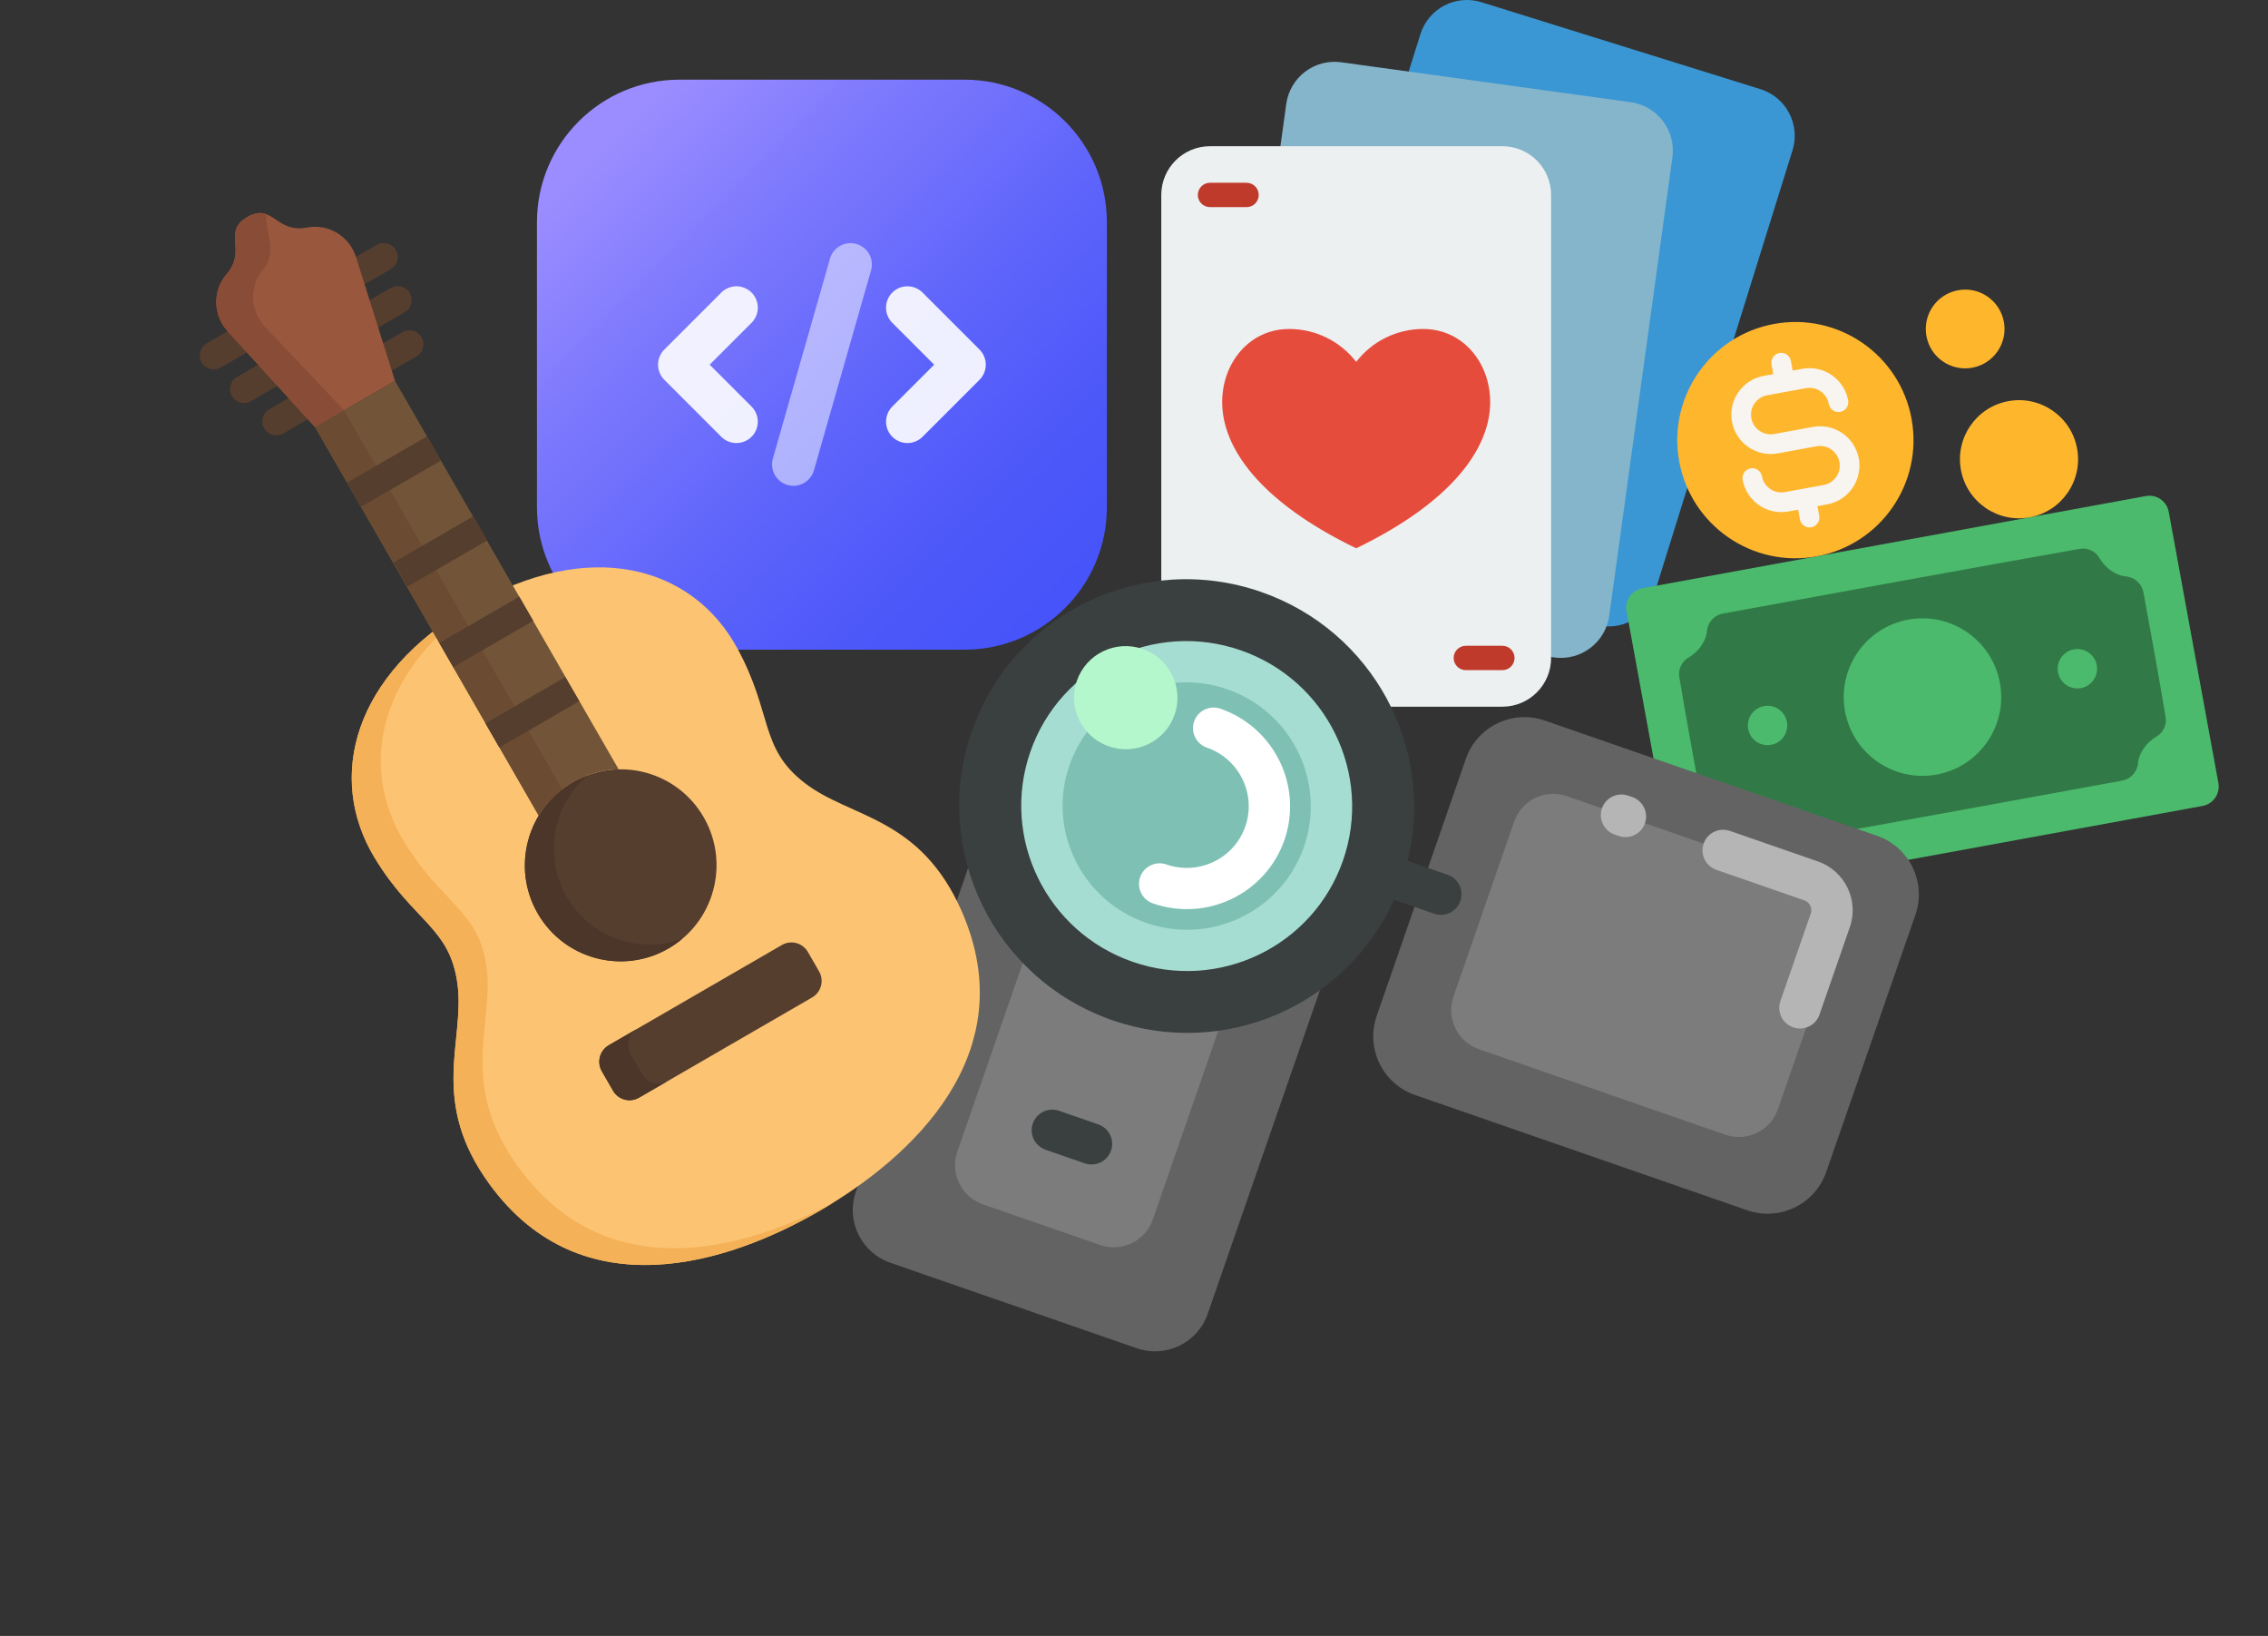 <svg width="1101" height="794" viewBox="0 0 1101 794" fill="none" xmlns="http://www.w3.org/2000/svg">
<rect x="0" y="0" width="1101" height="794" fill="#333333" stroke="none"/>
<path d="M468.167 38.667H329.833C291.634 38.667 260.667 69.634 260.667 107.833V246.167C260.667 284.366 291.634 315.333 329.833 315.333H468.167C506.366 315.333 537.333 284.366 537.333 246.167V107.833C537.333 69.634 506.366 38.667 468.167 38.667Z" fill="url(#paint0_linear_409_2)"/>
<g opacity="0.9">
<path d="M357.5 215.042C356.137 215.042 354.788 214.774 353.529 214.253C352.269 213.732 351.125 212.969 350.161 212.005L322.495 184.339C321.531 183.375 320.766 182.231 320.244 180.972C319.722 179.713 319.454 178.363 319.454 177C319.454 175.637 319.722 174.287 320.244 173.028C320.766 171.769 321.531 170.625 322.495 169.661L350.161 141.995C352.108 140.048 354.747 138.955 357.5 138.955C360.252 138.955 362.892 140.048 364.839 141.995C366.785 143.941 367.878 146.581 367.878 149.333C367.878 152.086 366.785 154.726 364.839 156.672L344.504 177L364.839 197.328C366.29 198.779 367.279 200.628 367.68 202.641C368.081 204.655 367.875 206.741 367.09 208.638C366.304 210.534 364.974 212.155 363.266 213.295C361.559 214.435 359.553 215.043 357.5 215.042Z" fill="white"/>
</g>
<g opacity="0.9">
<path d="M440.5 215.042C438.447 215.043 436.44 214.435 434.733 213.295C433.026 212.155 431.696 210.534 430.91 208.638C430.125 206.741 429.919 204.655 430.32 202.641C430.721 200.628 431.709 198.779 433.161 197.328L453.496 177L433.161 156.672C432.198 155.708 431.433 154.564 430.912 153.305C430.39 152.046 430.122 150.696 430.122 149.333C430.122 147.97 430.39 146.621 430.912 145.362C431.433 144.103 432.198 142.958 433.161 141.995C435.108 140.048 437.747 138.955 440.5 138.955C441.863 138.955 443.212 139.223 444.472 139.745C445.731 140.267 446.875 141.031 447.839 141.995L475.505 169.661C476.469 170.625 477.234 171.769 477.756 173.028C478.278 174.287 478.546 175.637 478.546 177C478.546 178.363 478.278 179.713 477.756 180.972C477.234 182.231 476.469 183.375 475.505 184.339L447.839 212.005C446.875 212.969 445.73 213.732 444.471 214.253C443.212 214.774 441.863 215.042 440.5 215.042Z" fill="white"/>
</g>
<g opacity="0.5">
<path d="M385.167 235.792C384.2 235.79 383.239 235.655 382.31 235.391C379.665 234.634 377.429 232.859 376.093 230.454C374.757 228.049 374.431 225.212 375.186 222.567L402.853 125.734C403.205 124.4 403.82 123.149 404.662 122.056C405.504 120.963 406.555 120.048 407.755 119.366C408.954 118.684 410.278 118.248 411.648 118.084C413.018 117.919 414.407 118.03 415.733 118.409C417.06 118.788 418.298 119.428 419.374 120.291C420.451 121.155 421.344 122.224 422.002 123.437C422.66 124.65 423.07 125.981 423.207 127.354C423.344 128.727 423.206 130.114 422.8 131.433L395.134 228.266C394.515 230.433 393.207 232.339 391.409 233.697C389.611 235.054 387.42 235.79 385.167 235.792Z" fill="white"/>
</g>
<g clip-path="url(#clip0_409_2)">
<path fill-rule="evenodd" clip-rule="evenodd" d="M683.851 34.714L689.528 16.618C691.393 10.625 695.563 5.62 701.119 2.703C706.676 -0.214 713.165 -0.804 719.156 1.064L854.641 43.289C867.102 47.194 874.057 60.443 870.194 72.917L803.309 287.469C800.173 297.696 790.517 304.506 779.831 304.028L683.851 34.714Z" fill="#3B97D3"/>
<path fill-rule="evenodd" clip-rule="evenodd" d="M752.983 318.872L754.52 319.108C767.441 320.854 779.35 311.849 781.191 298.942L811.884 76.288C813.629 63.367 804.625 51.458 791.718 49.617L651.088 30.22C644.869 29.361 638.563 31.01 633.56 34.804C628.558 38.597 625.268 44.224 624.417 50.445L621.578 70.966L752.983 318.872Z" fill="#84B5CB"/>
<path d="M729.328 70.966H587.397C574.332 70.966 563.741 81.556 563.741 94.621V319.345C563.741 332.409 574.332 343 587.397 343H729.328C742.392 343 752.983 332.409 752.983 319.345V94.621C752.983 81.556 742.392 70.966 729.328 70.966Z" fill="#ECF0F1"/>
<path fill-rule="evenodd" clip-rule="evenodd" d="M658.362 175.64C666.138 165.557 678.155 159.657 690.888 159.672C710.143 159.672 723.414 176.065 723.414 195.155C723.414 217.249 705.323 243.4 658.362 266.121C611.401 243.4 593.31 217.249 593.31 195.155C593.31 176.065 606.581 159.672 625.836 159.672C638.569 159.657 650.587 165.557 658.362 175.64Z" fill="#E64C3C"/>
<path fill-rule="evenodd" clip-rule="evenodd" d="M605.138 100.534H587.396C584.13 100.534 581.483 97.887 581.483 94.621C581.483 91.355 584.13 88.707 587.396 88.707H605.138C608.404 88.707 611.052 91.355 611.052 94.621C611.052 97.887 608.404 100.534 605.138 100.534Z" fill="#C03A2B"/>
<path fill-rule="evenodd" clip-rule="evenodd" d="M729.328 325.259H711.586C708.32 325.259 705.672 322.611 705.672 319.345C705.672 316.079 708.32 313.431 711.586 313.431H729.328C732.594 313.431 735.241 316.079 735.241 319.345C735.241 322.611 732.594 325.259 729.328 325.259Z" fill="#C03A2B"/>
</g>
<g clip-path="url(#clip1_409_2)">
<path fill-rule="evenodd" clip-rule="evenodd" d="M1052.82 248.444C1051.87 243.25 1046.89 239.814 1041.7 240.765C1000.76 248.26 838.234 278.019 797.296 285.515C792.103 286.466 788.666 291.442 789.617 296.636L813.714 428.237C814.664 433.431 819.641 436.867 824.835 435.916L1069.24 391.166C1074.43 390.215 1077.87 385.238 1076.92 380.045C1071.97 353.038 1057.76 275.45 1052.82 248.444Z" fill="#4BBA6C"/>
<path fill-rule="evenodd" clip-rule="evenodd" d="M1040.55 287.545C1039.82 283.564 1036.65 280.471 1032.65 279.834C1029.86 279.681 1027.22 278.624 1024.88 277.011C1022.55 275.399 1020.62 273.308 1019.22 270.898C1017.27 267.499 1013.39 265.694 1009.54 266.4C966.063 274.044 879.817 289.836 836.398 297.786C832.417 298.515 829.324 301.68 828.687 305.682C828.534 308.479 827.477 311.116 825.864 313.452C824.252 315.787 822.16 317.71 819.75 319.113C816.352 321.061 814.547 324.943 815.252 328.797C818.267 346.986 822.664 371.003 825.984 389.136C826.713 393.117 829.879 396.209 833.881 396.846C836.678 397 839.315 398.057 841.651 399.669C843.986 401.282 845.909 403.373 847.312 405.783C849.26 409.181 853.142 410.987 856.996 410.281C900.471 402.637 986.717 386.845 1030.14 378.895C1034.12 378.166 1037.21 375.001 1037.85 370.998C1038 368.201 1039.06 365.565 1040.67 363.229C1042.28 360.894 1044.37 358.971 1046.78 357.568C1050.18 355.619 1051.99 351.738 1051.28 347.884C1048.27 329.695 1043.87 305.678 1040.55 287.545Z" fill="#317A47"/>
<path d="M859.787 361.51C864.979 360.559 868.417 355.58 867.466 350.388C866.516 345.197 861.536 341.759 856.345 342.71C851.153 343.66 847.715 348.639 848.666 353.831C849.617 359.022 854.596 362.46 859.787 361.51Z" fill="#4BBA6C"/>
<path d="M1010.19 333.971C1015.38 333.021 1018.82 328.042 1017.87 322.85C1016.92 317.658 1011.94 314.221 1006.75 315.171C1001.55 316.122 998.117 321.101 999.067 326.292C1000.02 331.484 1005 334.922 1010.19 333.971Z" fill="#4BBA6C"/>
<path d="M881.897 270.024C913.046 264.321 933.674 234.446 927.971 203.297C922.267 172.148 892.392 151.52 861.243 157.223C830.094 162.927 809.466 192.802 815.17 223.951C820.873 255.1 850.748 275.728 881.897 270.024Z" fill="#FEB62C"/>
<path d="M940.151 375.941C960.917 372.138 974.669 352.222 970.867 331.456C967.065 310.69 947.148 296.938 926.382 300.74C905.616 304.542 891.864 324.459 895.666 345.225C899.469 365.991 919.385 379.743 940.151 375.941Z" fill="#4BBA6C"/>
<path d="M985.298 251.092C1000.87 248.24 1011.19 233.302 1008.33 217.728C1005.48 202.153 990.546 191.839 974.971 194.691C959.397 197.543 949.083 212.48 951.934 228.055C954.786 243.629 969.724 253.943 985.298 251.092Z" fill="#FEB62C"/>
<path d="M957.429 178.473C967.812 176.572 974.688 166.613 972.787 156.23C970.885 145.847 960.927 138.971 950.544 140.872C940.161 142.773 933.285 152.732 935.186 163.115C937.087 173.498 947.046 180.374 957.429 178.473Z" fill="#FEB62C"/>
<path fill-rule="evenodd" clip-rule="evenodd" d="M863.031 220.045L881.831 216.603C887.024 215.652 892.001 219.088 892.952 224.282C893.903 229.475 890.467 234.452 885.273 235.403L866.473 238.845C861.279 239.796 856.303 236.36 855.352 231.166C854.877 228.572 852.386 226.852 849.791 227.327C847.197 227.802 845.477 230.293 845.952 232.887C847.853 243.27 857.812 250.146 868.194 248.245L872.894 247.385L873.755 252.085C874.23 254.679 876.721 256.399 879.315 255.924C881.91 255.449 883.63 252.958 883.155 250.364L882.294 245.663L886.994 244.803C897.377 242.902 904.253 232.943 902.352 222.56C900.451 212.178 890.492 205.302 880.11 207.203L861.31 210.645C856.116 211.596 851.139 208.159 850.188 202.966C849.237 197.772 852.674 192.796 857.867 191.845L876.667 188.402C881.861 187.451 886.838 190.888 887.789 196.081C888.264 198.676 890.755 200.396 893.349 199.921C895.944 199.446 897.664 196.955 897.189 194.36C895.288 183.978 885.329 177.101 874.946 179.002L870.246 179.863L869.386 175.163C868.911 172.568 866.419 170.848 863.825 171.323C861.231 171.798 859.511 174.29 859.986 176.884L860.846 181.584L856.146 182.445C845.764 184.346 838.887 194.305 840.788 204.687C842.689 215.069 852.648 221.946 863.031 220.045Z" fill="#F8F4F0"/>
</g>
<g clip-path="url(#clip2_409_2)">
<path d="M657.058 433.604L586.262 637.726C581.374 651.818 565.942 659.263 551.792 654.355L432.231 612.887C418.081 607.979 410.573 592.577 415.46 578.486L486.257 374.364L657.058 433.604ZM886.553 568.814L929.838 444.015C935.291 428.293 926.966 411.129 911.244 405.676L749.932 349.727C734.21 344.273 717.045 352.598 711.592 368.32L668.307 493.118C662.854 508.841 671.179 526.005 686.901 531.458L848.213 587.407C863.935 592.861 881.1 584.536 886.553 568.814Z" fill="#636363"/>
<path d="M534.08 604.276L477.146 584.53C466.664 580.894 461.115 569.451 464.75 558.969L517.165 407.846L612.054 440.757L559.639 591.881C556.005 602.362 544.562 607.912 534.08 604.276ZM863.109 538.331L892.554 453.435C896.189 442.953 890.64 431.51 880.158 427.875L760.597 386.407C750.115 382.771 738.672 388.321 735.037 398.802L705.592 483.698C701.956 494.18 707.506 505.623 717.987 509.258L837.548 550.726C848.03 554.362 859.474 548.812 863.109 538.331Z" fill="#7C7C7C"/>
<path d="M898.015 449.948L883.266 492.474C881.455 497.693 875.74 500.45 870.499 498.633C865.259 496.815 862.478 491.111 864.288 485.892L879.038 443.366C879.941 440.761 878.548 437.902 875.933 436.995L833.232 422.185C827.992 420.368 825.211 414.663 827.021 409.444C828.831 404.225 834.547 401.467 839.788 403.285L882.488 418.095C895.567 422.633 902.533 436.922 898.015 449.948ZM792.342 386.831L790.444 386.172C785.203 384.355 779.488 387.113 777.678 392.332C775.867 397.551 778.648 403.255 783.888 405.073L785.786 405.731C791.027 407.549 796.742 404.791 798.552 399.572C800.363 394.352 797.582 388.648 792.342 386.831Z" fill="#B5B5B5"/>
<path d="M539.341 558.46C537.531 563.679 531.815 566.437 526.575 564.619L507.597 558.037C502.356 556.219 499.576 550.515 501.386 545.296C503.196 540.076 508.912 537.319 514.152 539.136L533.13 545.719C538.37 547.536 541.151 553.241 539.341 558.46ZM702.716 424.56L683.304 417.828C696.884 363.183 666.583 306.159 612.136 287.275C554.49 267.281 491.616 297.613 471.704 355.023C451.792 412.434 482.382 475.183 540.029 495.177C594.476 514.061 653.578 488.046 676.75 436.728L696.162 443.46C701.402 445.278 707.118 442.52 708.928 437.301C710.738 432.082 707.957 426.378 702.716 424.56Z" fill="#3A3F3F"/>
<path d="M651.994 417.554C637.512 459.307 591.786 481.368 549.861 466.827C507.937 452.286 485.69 406.651 500.171 364.897C514.653 323.143 560.379 301.084 602.304 315.625C644.228 330.166 666.475 375.801 651.994 417.554Z" fill="#A5DDD3"/>
<path d="M633.016 410.972C622.155 442.287 587.86 458.832 556.416 447.926C524.972 437.02 508.287 402.794 519.148 371.479C530.009 340.164 564.304 323.619 595.747 334.525C627.191 345.431 643.877 379.657 633.016 410.972Z" fill="#7EC1B4"/>
<path d="M570.215 346.843C565.69 359.891 551.4 366.786 538.298 362.242C525.197 357.698 518.245 343.437 522.77 330.388C527.296 317.339 541.585 310.446 554.687 314.99C567.789 319.534 574.74 333.796 570.215 346.843Z" fill="#B5F7CC"/>
<path d="M623.527 407.681C614.491 433.735 585.855 447.549 559.695 438.476C554.454 436.658 551.673 430.954 553.484 425.735C555.294 420.516 561.009 417.758 566.25 419.575C581.947 425.02 599.127 416.731 604.549 401.099C609.971 385.467 601.612 368.32 585.915 362.876C580.675 361.058 577.894 355.354 579.704 350.135C581.515 344.916 587.23 342.158 592.471 343.975C618.631 353.048 632.564 381.627 623.527 407.681Z" fill="white"/>
</g>
<g clip-path="url(#clip3_409_2)">
<path d="M102.019 179.059C103.695 179.508 105.543 179.316 107.165 178.377L189.658 130.626C192.903 128.747 194.016 124.592 192.146 121.343C190.274 118.094 186.128 116.983 182.883 118.861L100.39 166.613C97.146 168.49 96.032 172.647 97.903 175.895C98.839 177.52 100.344 178.61 102.019 179.059Z" fill="#563E2F"/>
<path d="M116.692 195.411C118.368 195.86 120.216 195.668 121.838 194.729L196.446 151.541C199.691 149.663 200.804 145.507 198.933 142.259C197.062 139.01 192.916 137.899 189.672 139.777L115.063 182.965C111.819 184.844 110.705 188.999 112.576 192.248C113.511 193.872 115.017 194.962 116.692 195.411Z" fill="#563E2F"/>
<path d="M132.38 211.079C134.056 211.528 135.904 211.336 137.526 210.397L202.135 172.997C205.38 171.118 206.493 166.962 204.623 163.714C202.75 160.464 198.604 159.354 195.36 161.232L130.751 198.632C127.506 200.51 126.392 204.666 128.263 207.915C129.199 209.54 130.705 210.63 132.38 211.079Z" fill="#563E2F"/>
<path d="M152.952 207.313L110.471 160.766C103.434 153.055 103.12 141.292 109.821 133.27C109.918 133.155 110.015 133.039 110.115 132.922C120.052 121.274 107.71 112.463 120.081 105.302C132.313 98.222 133.893 113.262 148.921 110.458C149.071 110.43 149.221 110.403 149.37 110.377C159.649 108.57 169.652 114.723 172.793 124.689L191.758 184.85L152.952 207.313Z" fill="#99573D"/>
<path d="M109.82 133.269C109.917 133.154 110.015 133.038 110.114 132.921C120.051 121.273 107.709 112.463 120.081 105.301C123.992 103.037 126.811 103.039 129.332 103.991C128.291 111.677 135.159 122.019 127.78 130.67C127.68 130.786 127.78 130.67 127.683 130.786C120.982 138.808 121.296 150.57 128.334 158.281L167.051 199.151L152.952 207.312L110.471 160.765C103.433 153.054 103.119 141.291 109.82 133.269Z" fill="#894C37"/>
<path d="M397.862 587.698C353.227 613.536 282.576 635.841 237.929 575.141C208.024 534.484 225.751 505.614 222.117 477.738C218.483 449.863 200.634 447.359 181.853 416.292C158.352 377.418 171.343 327.291 228.769 294.049C286.194 260.808 335.988 274.591 357.814 314.434C375.257 346.275 368.496 363.025 390.756 380.119C413.016 397.212 446.816 396.255 466.981 442.55C497.089 511.667 442.497 561.861 397.862 587.698Z" fill="#FCC472"/>
<path d="M222.117 477.738C218.482 449.863 200.634 447.359 181.853 416.292C158.351 377.418 171.343 327.291 228.768 294.049C231.165 292.662 233.547 291.364 235.915 290.139C184.428 323.297 173.431 370.88 195.951 408.132C214.732 439.198 232.58 441.703 236.215 469.578C239.849 497.453 222.122 526.323 252.027 566.981C294.369 624.547 360.095 607.457 404.842 583.5C402.497 584.963 400.165 586.365 397.861 587.699C353.226 613.537 282.575 635.842 237.928 575.142C208.024 534.483 225.751 505.613 222.117 477.738Z" fill="#F4B158"/>
<path d="M261.046 443.313C248.216 421.032 255.854 392.529 278.105 379.649C300.356 366.768 328.794 374.388 341.624 396.669C354.454 418.949 346.816 447.452 324.565 460.333C302.314 473.213 273.876 465.593 261.046 443.313Z" fill="#563E2F"/>
<path d="M278.054 379.638C280.46 378.245 282.941 377.107 285.464 376.186C268.496 390.461 263.646 415.277 275.091 435.151C286.535 455.026 310.394 463.222 331.209 455.626C329.153 457.357 326.928 458.942 324.522 460.335C302.268 473.217 273.825 465.595 260.993 443.312C248.16 421.028 255.799 392.52 278.054 379.638Z" fill="#4C362A"/>
<path d="M310.217 532.763L394.233 484.128C398.656 481.568 400.174 475.903 397.624 471.474L392.191 462.04C389.641 457.611 383.988 456.096 379.565 458.656L295.549 507.291C291.126 509.851 289.608 515.516 292.158 519.945L297.591 529.379C300.141 533.808 305.794 535.322 310.217 532.763Z" fill="#563E2F"/>
<path d="M295.549 507.291L309.648 499.13C305.225 501.69 303.707 507.355 306.257 511.783L311.69 521.218C314.24 525.647 319.892 527.161 324.315 524.601L310.217 532.762C305.794 535.322 300.141 533.808 297.592 529.379L292.159 519.945C289.609 515.517 291.127 509.852 295.549 507.291Z" fill="#4C362A"/>
<path d="M152.953 207.311L168.439 234.216L175.215 245.984L190.837 273.114L197.616 284.873L220.014 323.771L235.637 350.9L242.404 362.666L261.523 395.853C265.447 389.345 271.019 383.709 278.053 379.637C285.087 375.565 292.741 373.545 300.325 373.392L281.207 340.204L274.439 328.439L258.817 301.309L236.418 262.412L229.64 250.652L207.241 211.755L191.756 184.849L152.953 207.311Z" fill="#725539"/>
<path d="M261.519 395.853L152.951 207.313L167.05 199.151L272.951 383.059C268.28 386.652 264.443 391.01 261.519 395.853Z" fill="#6B4C32"/>
<path d="M214.054 223.561L207.278 211.795L168.482 234.253L175.257 246.019L214.054 223.561Z" fill="#563E2F"/>
<path d="M236.549 262.314L229.777 250.553L190.98 273.011L197.753 284.772L236.549 262.314Z" fill="#563E2F"/>
<path d="M258.857 301.333L252.082 289.567L213.285 312.025L220.061 323.791L258.857 301.333Z" fill="#563E2F"/>
<path d="M281.197 340.363L274.425 328.602L235.629 351.06L242.401 362.821L281.197 340.363Z" fill="#563E2F"/>
</g>
<defs>
<linearGradient id="paint0_linear_409_2" x1="292.546" y1="70.546" x2="513.948" y2="291.948" gradientUnits="userSpaceOnUse">
<stop stop-color="#9B8DFF"/>
<stop offset="0.252" stop-color="#7D79FD"/>
<stop offset="0.555" stop-color="#5F65FB"/>
<stop offset="0.815" stop-color="#4D58F9"/>
<stop offset="1" stop-color="#4654F9"/>
</linearGradient>
<clipPath id="clip0_409_2">
<rect width="343" height="343" fill="white" transform="translate(546)"/>
</clipPath>
<clipPath id="clip1_409_2">
<rect width="305.804" height="305.804" fill="white" transform="translate(745 159.077) rotate(-10.376)"/>
</clipPath>
<clipPath id="clip2_409_2">
<rect width="462" height="462" fill="white" transform="translate(523.391 206) rotate(19.128)"/>
</clipPath>
<clipPath id="clip3_409_2">
<rect width="448.913" height="449.935" fill="white" transform="matrix(-0.966 -0.259 -0.259 0.966 550.068 215.187)"/>
</clipPath>
</defs>
</svg>
